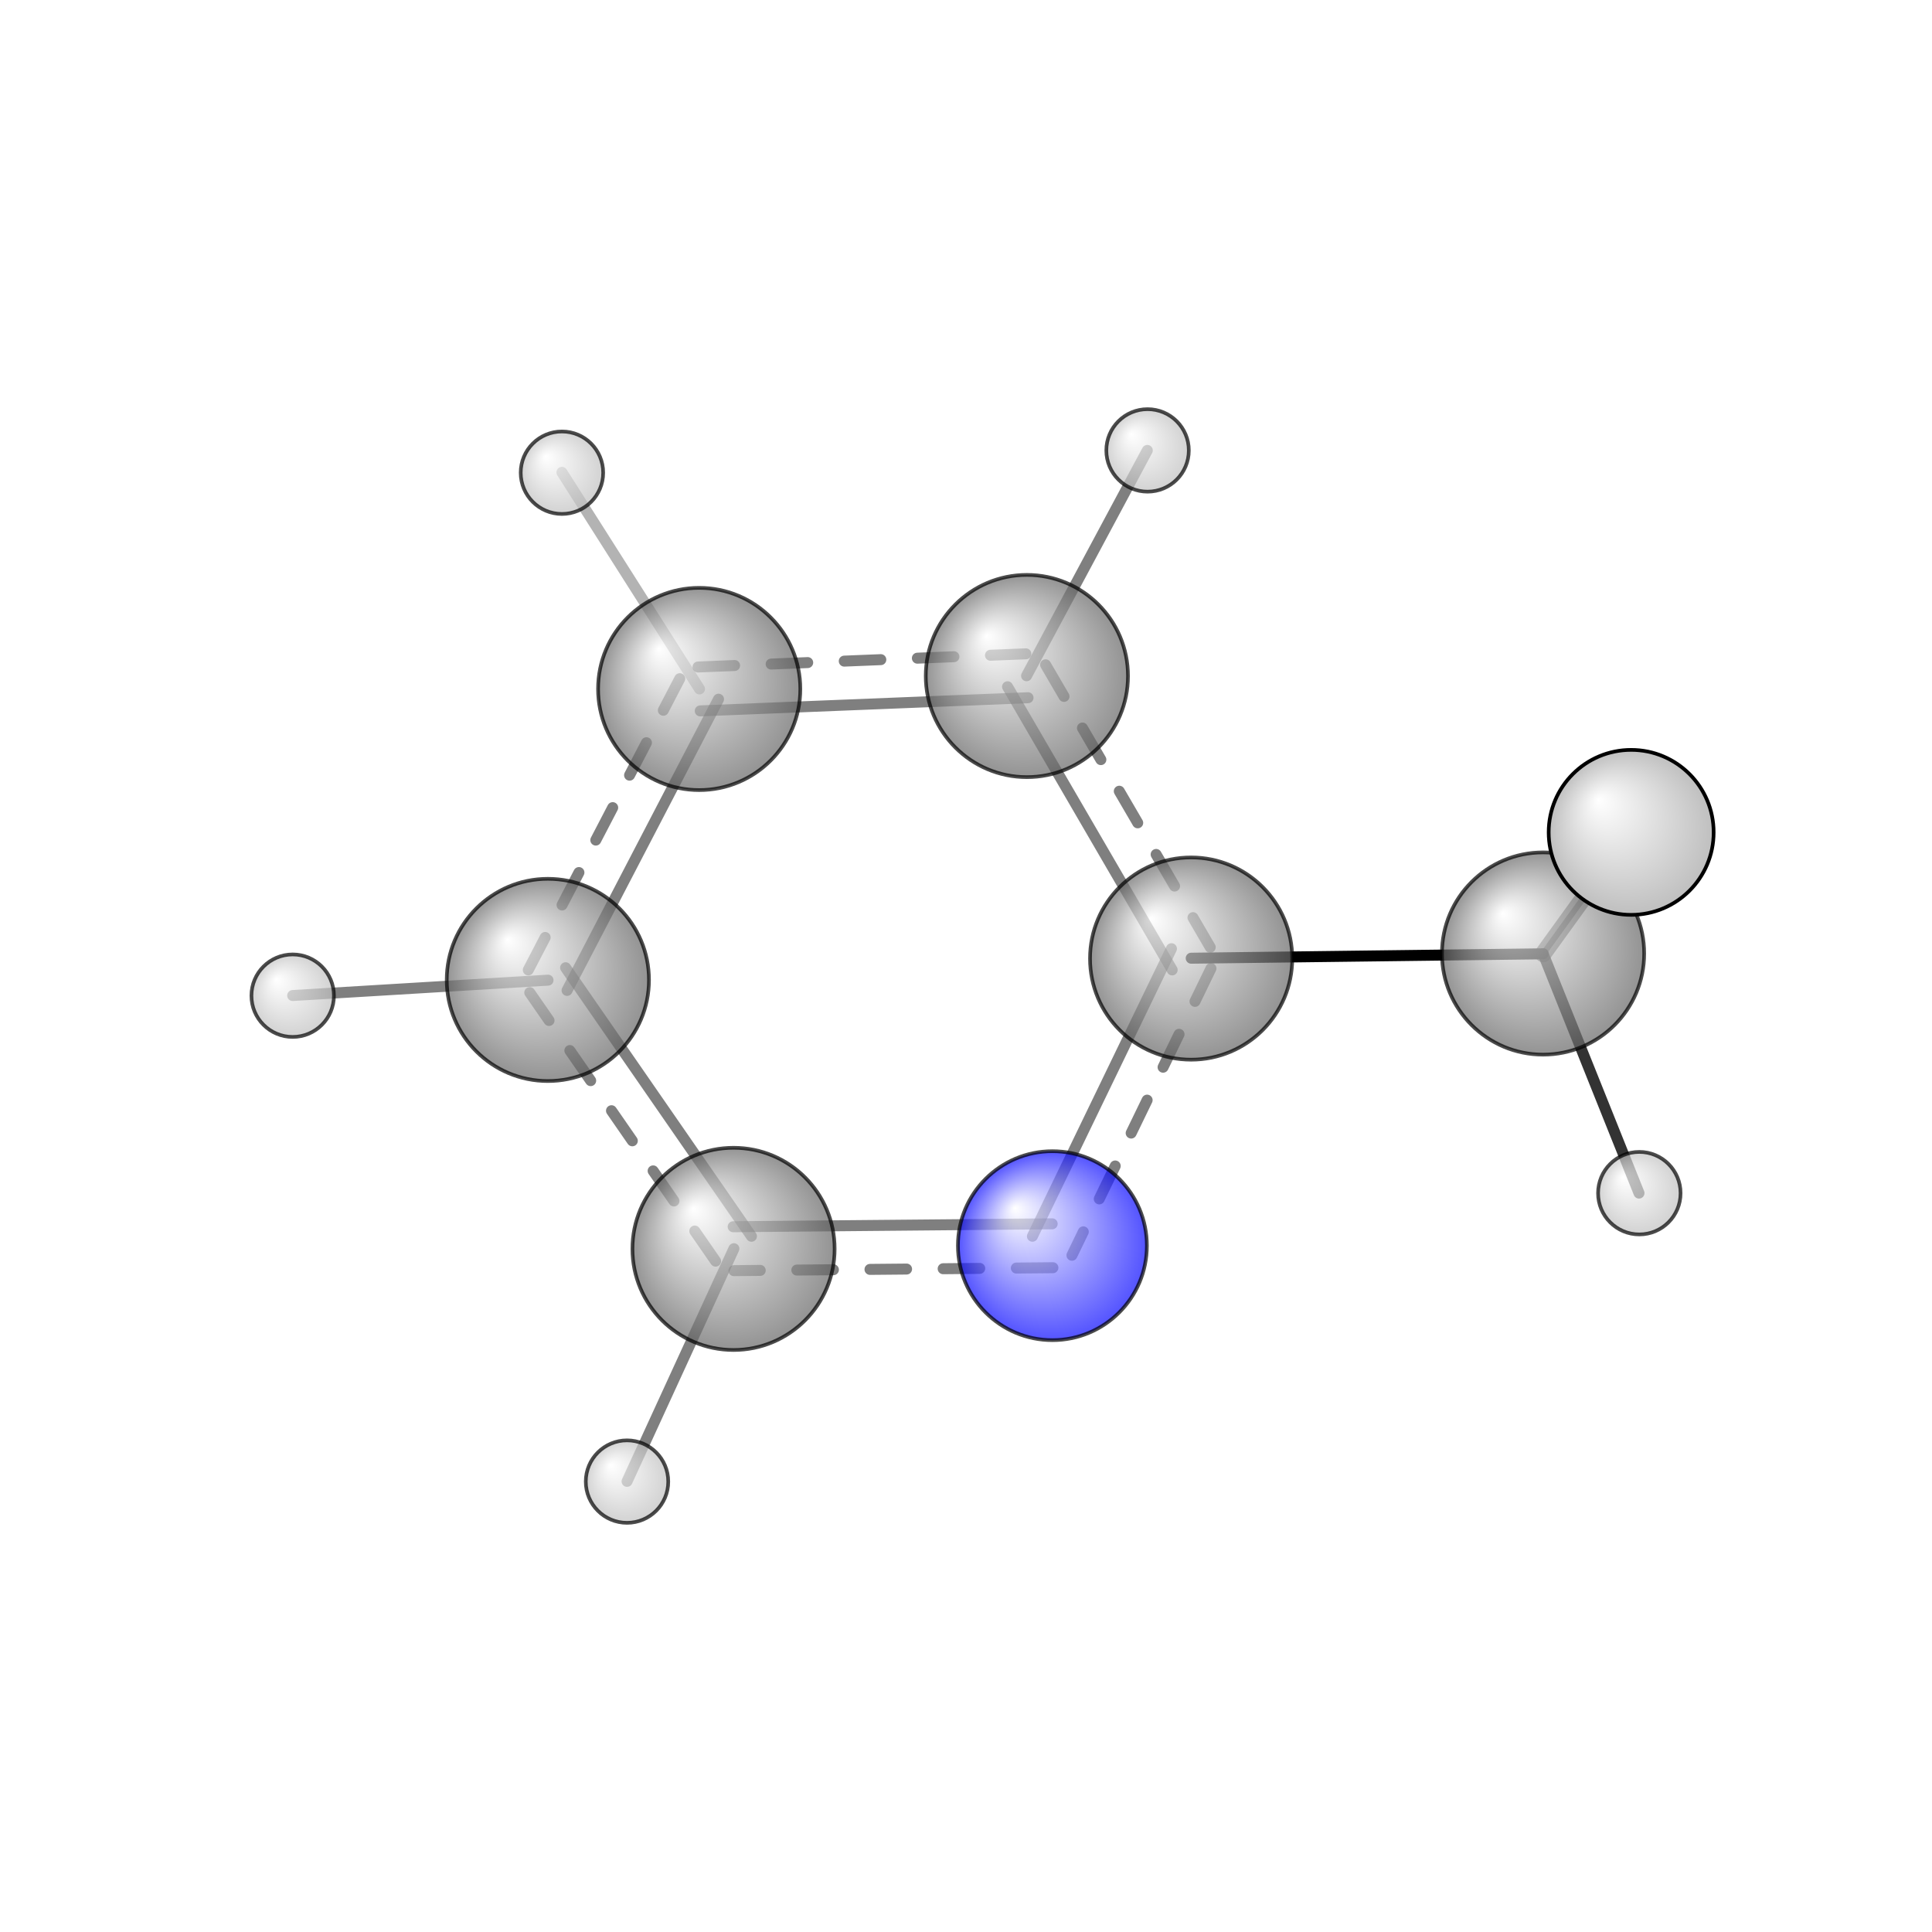 <?xml version="1.0"?>
<svg version="1.1" id="topsvg"
xmlns="http://www.w3.org/2000/svg" xmlns:xlink="http://www.w3.org/1999/xlink"
xmlns:cml="http://www.xml-cml.org/schema" x="0" y="0" width="200px" height="200px" viewBox="0 0 100 100">
<title>7975 - Open Babel Depiction</title>
<rect x="0" y="0" width="100" height="100" fill="white"/>
<defs>
<radialGradient id='radialffffff0ccff' cx='50%' cy='50%' r='50%' fx='30%' fy='30%'>
  <stop offset=' 0%' stop-color="rgb(255,255,255)"  stop-opacity='1.0'/>
  <stop offset='100%' stop-color="rgb(12,12,255)"  stop-opacity ='1.0'/>
</radialGradient>
<radialGradient id='radialffffff666666' cx='50%' cy='50%' r='50%' fx='30%' fy='30%'>
  <stop offset=' 0%' stop-color="rgb(255,255,255)"  stop-opacity='1.0'/>
  <stop offset='100%' stop-color="rgb(102,102,102)"  stop-opacity ='1.0'/>
</radialGradient>
<radialGradient id='radialffffffbfbfbf' cx='50%' cy='50%' r='50%' fx='30%' fy='30%'>
  <stop offset=' 0%' stop-color="rgb(255,255,255)"  stop-opacity='1.0'/>
  <stop offset='100%' stop-color="rgb(191,191,191)"  stop-opacity ='1.0'/>
</radialGradient>
</defs>
<g transform="translate(0,0)">
<svg width="100" height="100" x="0" y="0" viewBox="0 0 264.044 220.93"
font-family="sans-serif" stroke="rgb(0,0,0)" stroke-width="4"  stroke-linecap="round">
<line x1="162.8" y1="109.4" x2="210.9" y2="108.8" opacity="1.0" stroke="rgb(0,0,0)"  stroke-width="1.5"/>
<line x1="140.3" y1="70.8" x2="156.8" y2="40.0" opacity="0.5" stroke="rgb(0,0,0)"  stroke-width="1.5"/>
<line x1="210.9" y1="108.8" x2="222.9" y2="92.2" opacity="0.5" stroke="rgb(0,0,0)"  stroke-width="2.3"/>
<line x1="210.9" y1="108.8" x2="224.0" y2="141.5" opacity="0.8" stroke="rgb(0,0,0)"  stroke-width="1.5"/>
<line x1="210.9" y1="108.8" x2="222.9" y2="92.2" opacity="0.5" stroke="rgb(0,0,0)"  stroke-width="0.8"/>
<line x1="95.6" y1="72.6" x2="76.8" y2="43.0" opacity="0.3" stroke="rgb(0,0,0)"  stroke-width="1.5"/>
<line x1="74.9" y1="112.4" x2="40.0" y2="114.5" opacity="0.5" stroke="rgb(0,0,0)"  stroke-width="1.5"/>
<line x1="100.3" y1="149.1" x2="85.7" y2="180.9" opacity="0.5" stroke="rgb(0,0,0)"  stroke-width="1.5"/>
<line x1="143.8" y1="145.7" x2="100.2" y2="146.1" opacity="0.5" stroke="rgb(0,0,0)"  stroke-width="1.5"/>
<line x1="143.9" y1="151.7" x2="100.3" y2="152.1" opacity="0.5" stroke="rgb(0,0,0)"  stroke-width="1.5" stroke-dasharray="5.0,5.0"/>
<line x1="102.7" y1="147.4" x2="77.3" y2="110.7" opacity="0.5" stroke="rgb(0,0,0)"  stroke-width="1.5"/>
<line x1="97.8" y1="150.8" x2="72.4" y2="114.1" opacity="0.5" stroke="rgb(0,0,0)"  stroke-width="1.5" stroke-dasharray="5.0,5.0"/>
<line x1="77.5" y1="113.8" x2="98.2" y2="74.0" opacity="0.5" stroke="rgb(0,0,0)"  stroke-width="1.5"/>
<line x1="72.2" y1="111.0" x2="92.9" y2="71.2" opacity="0.5" stroke="rgb(0,0,0)"  stroke-width="1.5" stroke-dasharray="5.0,5.0"/>
<line x1="95.7" y1="75.6" x2="140.5" y2="73.8" opacity="0.5" stroke="rgb(0,0,0)"  stroke-width="1.5"/>
<line x1="95.4" y1="69.6" x2="140.2" y2="67.8" opacity="0.5" stroke="rgb(0,0,0)"  stroke-width="1.5" stroke-dasharray="5.0,5.0"/>
<line x1="137.7" y1="72.3" x2="160.2" y2="111.0" opacity="0.5" stroke="rgb(0,0,0)"  stroke-width="1.5"/>
<line x1="142.9" y1="69.3" x2="165.4" y2="107.9" opacity="0.5" stroke="rgb(0,0,0)"  stroke-width="1.5" stroke-dasharray="5.0,5.0"/>
<line x1="160.1" y1="108.1" x2="141.1" y2="147.4" opacity="0.5" stroke="rgb(0,0,0)"  stroke-width="1.5"/>
<line x1="165.5" y1="110.8" x2="146.5" y2="150.0" opacity="0.5" stroke="rgb(0,0,0)"  stroke-width="1.5" stroke-dasharray="5.0,5.0"/>
<circle cx="222.926" cy="92.208" r="5.636" opacity="0.2" style="stroke:black;stroke-width:0.5;fill:url(#radialffffffbfbfbf)"/>
<circle cx="100.251" cy="149.126" r="13.818" opacity="0.707" style="stroke:black;stroke-width:0.5;fill:url(#radialffffff666666)"/>
<circle cx="76.8" cy="43.049" r="5.636" opacity="0.707" style="stroke:black;stroke-width:0.5;fill:url(#radialffffffbfbfbf)"/>
<circle cx="85.694" cy="180.93" r="5.636" opacity="0.707" style="stroke:black;stroke-width:0.5;fill:url(#radialffffffbfbfbf)"/>
<circle cx="143.83" cy="148.688" r="12.911" opacity="0.707" style="stroke:black;stroke-width:0.5;fill:url(#radialffffff0ccff)"/>
<circle cx="162.791" cy="109.448" r="13.82" opacity="0.707" style="stroke:black;stroke-width:0.5;fill:url(#radialffffff666666)"/>
<circle cx="140.342" cy="70.833" r="13.82" opacity="0.707" style="stroke:black;stroke-width:0.5;fill:url(#radialffffff666666)"/>
<circle cx="210.889" cy="108.758" r="13.82" opacity="0.707" style="stroke:black;stroke-width:0.5;fill:url(#radialffffff666666)"/>
<circle cx="95.558" cy="72.603" r="13.82" opacity="0.707" style="stroke:black;stroke-width:0.5;fill:url(#radialffffff666666)"/>
<circle cx="74.875" cy="112.368" r="13.82" opacity="0.707" style="stroke:black;stroke-width:0.5;fill:url(#radialffffff666666)"/>
<circle cx="156.837" cy="40" r="5.637" opacity="0.707" style="stroke:black;stroke-width:0.5;fill:url(#radialffffffbfbfbf)"/>
<circle cx="40" cy="114.522" r="5.637" opacity="0.707" style="stroke:black;stroke-width:0.5;fill:url(#radialffffffbfbfbf)"/>
<circle cx="224.044" cy="141.512" r="5.638" opacity="0.707" style="stroke:black;stroke-width:0.5;fill:url(#radialffffffbfbfbf)"/>
<circle cx="222.929" cy="92.202" r="11.273" opacity="1" style="stroke:black;stroke-width:0.5;fill:url(#radialffffffbfbfbf)"/>
</svg>
</g>
</svg>

